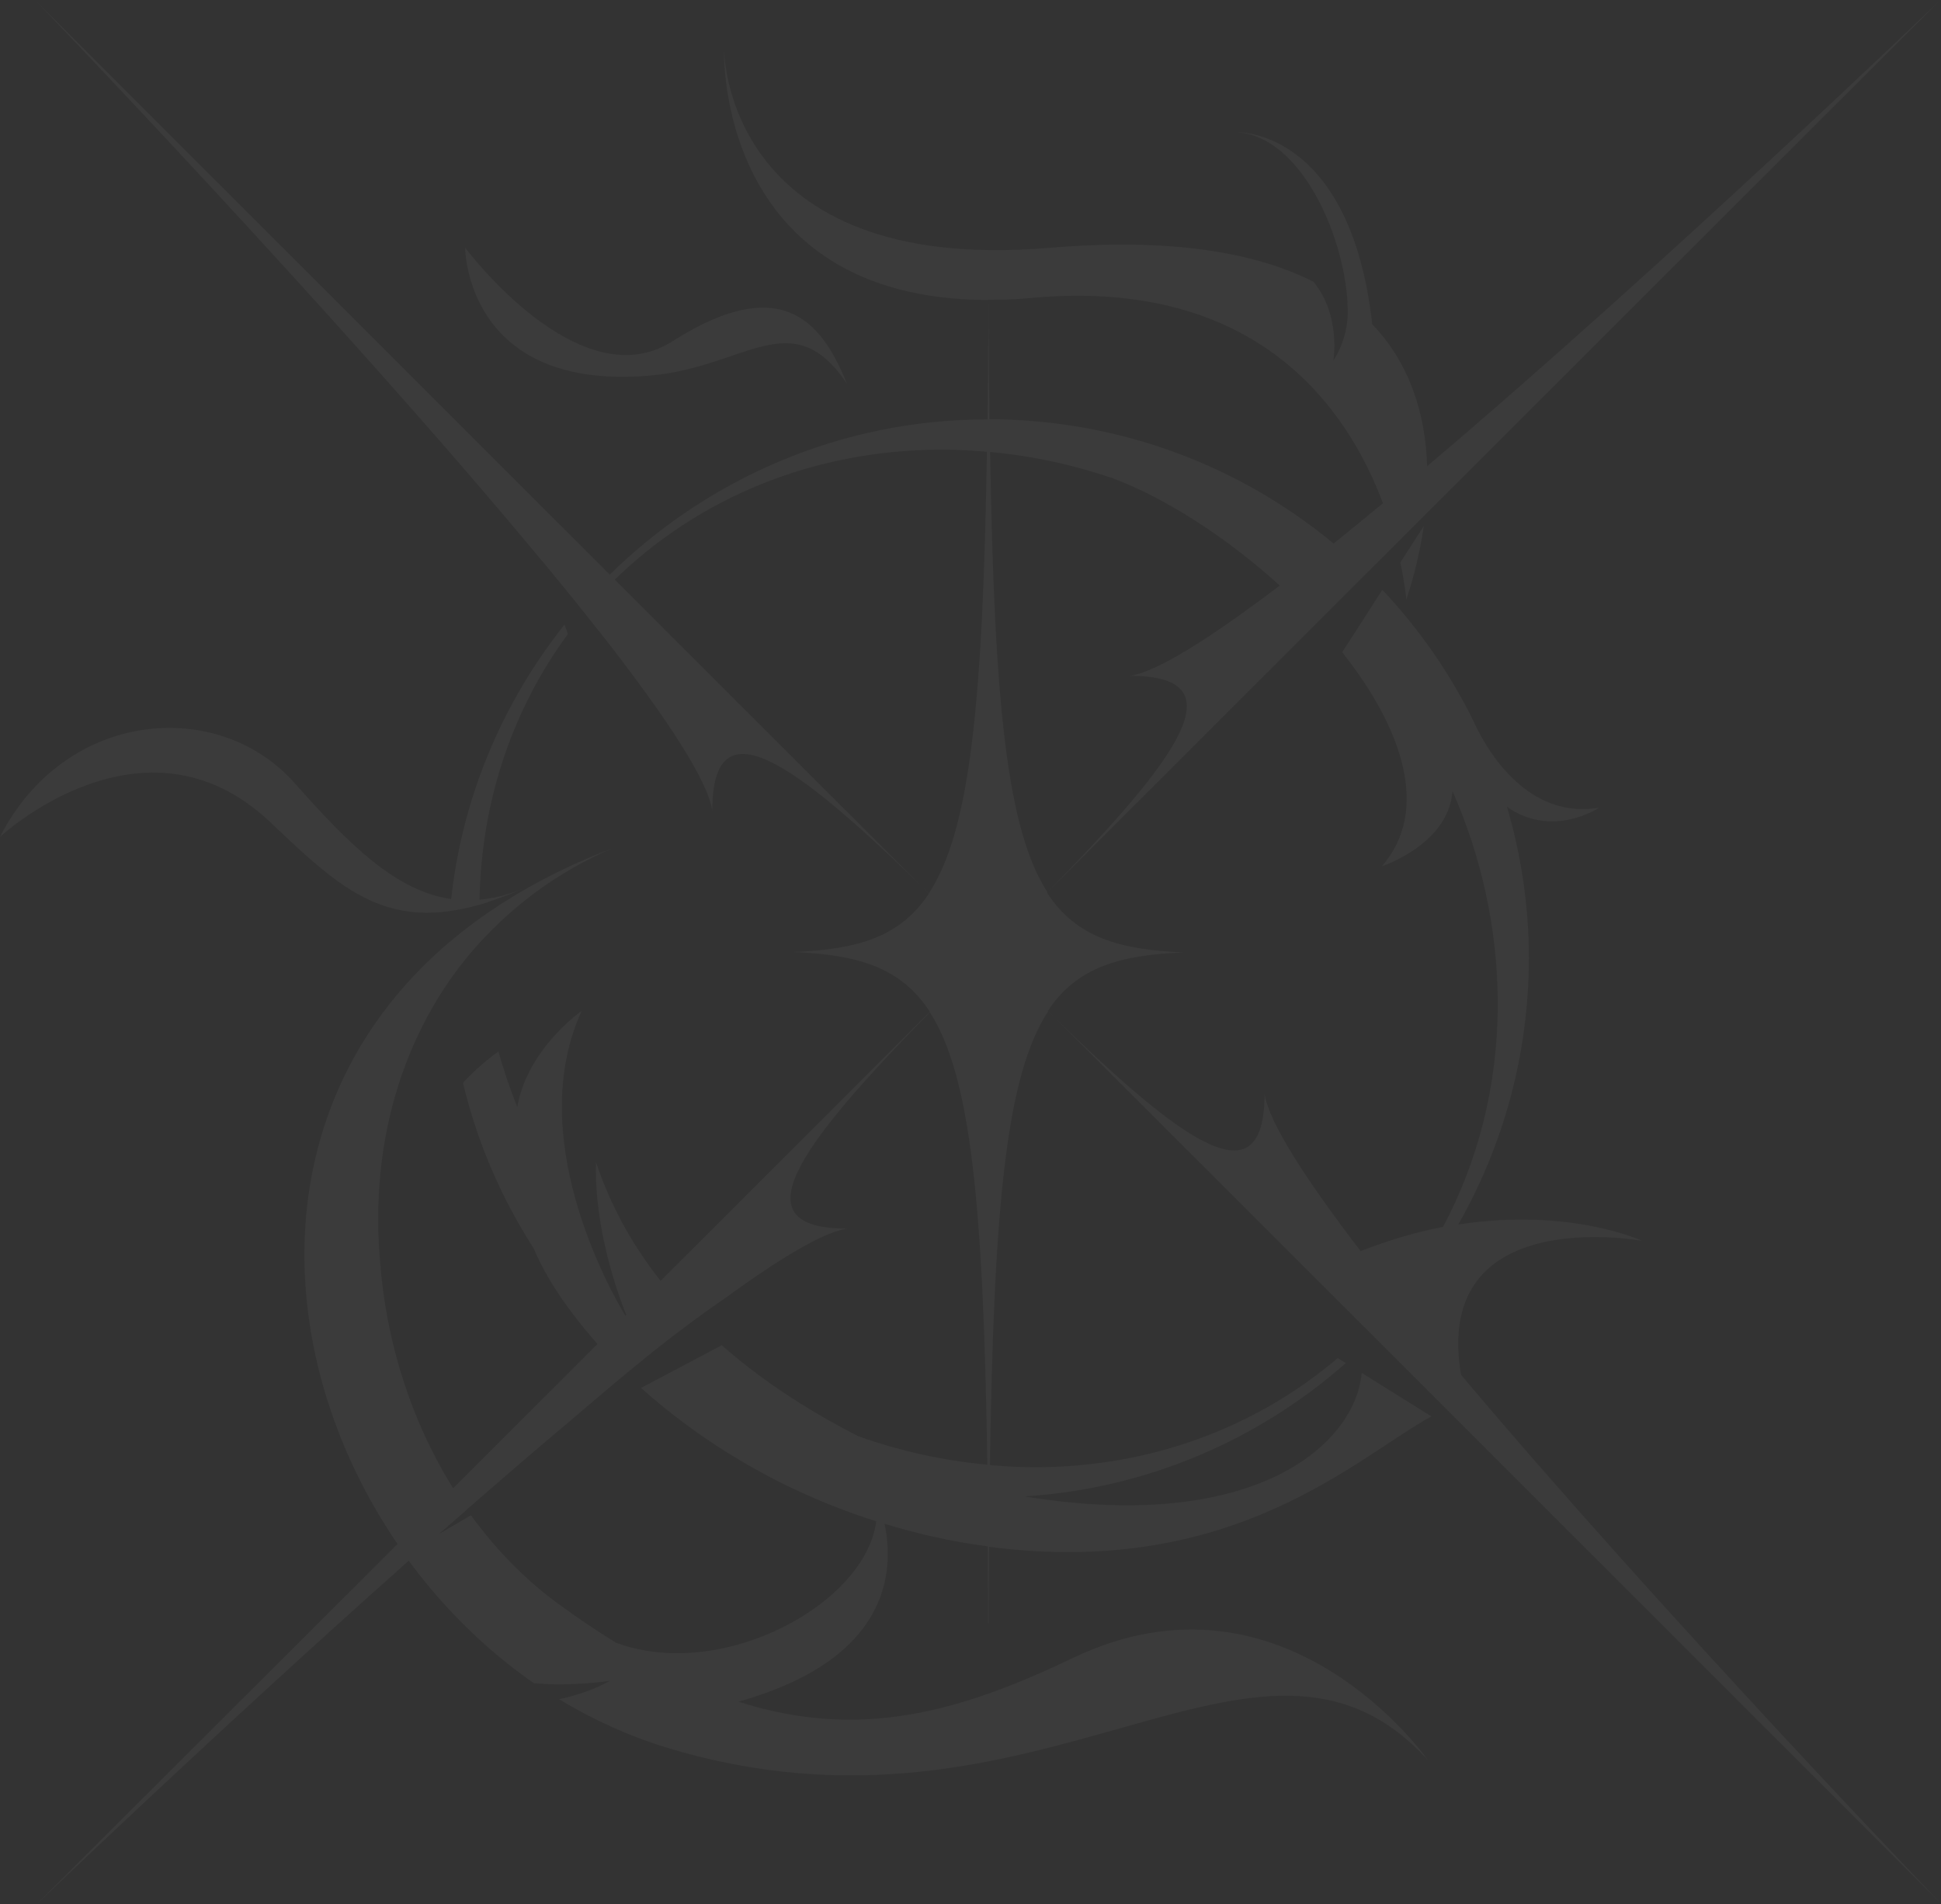 <svg width="1572" height="1542" viewBox="0 0 1572 1542" fill="none" xmlns="http://www.w3.org/2000/svg">
<rect x="0" y="0" width="1572" height="1542" fill="#333333" stroke="none"/>
<g opacity="0.04">
<path d="M1138.99 485.467C1145.07 467.236 1150.11 446.921 1153.07 426.086L1134.13 455.429C1137.95 473.66 1138.99 485.467 1138.99 485.467Z" fill="white"/>
<path d="M800.683 1314.37C800.683 1292.84 800.856 1272.35 801.03 1252.56C1000.16 1278.6 1099.72 1179.12 1159.32 1146.99L1102.85 1111.75C1097.64 1169.39 1016.84 1242.32 829.7 1211.76C929.264 1205.51 1019.62 1165.75 1089.99 1103.76L1083.39 1099.77C1018.23 1155.15 933.087 1188.14 838.041 1188.14C825.878 1188.14 813.715 1187.45 801.725 1186.41C804.853 974.407 815.278 869.882 848.988 818.835L1572 1541.48C1572 1541.48 1345.07 1305.52 1183.3 1113.31C1159.5 973.191 1329.95 1004.79 1329.95 1004.79C1329.95 1004.79 1271.4 977.532 1181.04 991.596C1217.36 927.7 1238.21 854.081 1238.21 775.601C1238.21 733.409 1231.95 692.259 1220.48 653.366C1257.67 679.411 1295.03 654.061 1295.03 654.061C1242.55 662.916 1210.23 617.772 1196.33 590.165C1195.81 588.95 1195.29 587.908 1194.59 586.693C1194.25 585.998 1193.9 585.304 1193.73 584.609C1174.44 545.369 1149.42 509.254 1119.53 477.654L1087.04 528.18C1135.69 589.471 1158.63 656.144 1119.18 701.462C1119.18 701.462 1173.4 683.751 1176.35 640.518C1199.81 693.995 1213.01 752.335 1213.01 812.931C1213.01 879.084 1197.03 940.375 1168.7 993.506C1147.85 997.499 1125.61 1003.92 1101.98 1013.13C1057.67 955.307 1027.61 908.948 1024.14 885.682C1024.14 973.365 959.151 927.006 848.64 818.661C872.098 783.067 907.023 773.344 958.456 771.26C906.502 769.003 871.403 759.106 847.945 722.818L1571.48 0C1571.48 0 1345.77 216.863 1155.85 377.47C1154.46 335.972 1142.29 294.822 1111.36 262.527C1093.64 104.525 1002.42 107.129 1002.42 107.129C1052.29 110.775 1087.73 186.999 1091.38 244.991C1091.38 244.991 1091.38 244.991 1091.21 244.991C1093.99 272.424 1079.91 291.87 1079.91 291.87C1079.91 291.87 1086.17 255.408 1063.75 228.149C1016.67 204.361 948.03 192.381 849.683 200.715C585.569 222.94 586.437 39.761 586.437 39.761C586.437 39.761 578.618 242.733 800.509 242.907C800.509 277.286 800.161 309.581 799.814 339.618C799.814 339.618 799.64 339.618 799.466 339.618C680.962 339.618 572.884 387.714 493.824 465.326L29.018 0.695C29.018 0.695 276.798 258.186 439.09 454.387L439.958 455.255C450.036 467.583 459.941 479.564 469.324 491.197C469.324 491.197 469.324 491.197 469.324 491.37L473.32 496.232C478.533 502.83 483.572 509.254 488.611 515.505L490.001 517.241C539.349 580.616 573.232 631.836 576.881 656.492C576.881 568.809 641.867 615.168 752.378 723.512C728.92 759.106 693.994 768.83 642.562 770.913C694.516 773.17 729.615 783.067 753.073 819.356L535.005 1037.26C508.767 1003.92 492.607 970.934 482.703 941.07C481.139 995.068 500.6 1048.37 507.203 1064.87L506.508 1065.56C491.912 1041.25 424.841 919.54 471.061 818.661C471.061 818.661 427.274 848.873 418.934 896.447C413.026 881.689 407.987 866.756 403.643 851.477C393.043 859.117 383.487 867.625 374.972 876.827C386.441 925.096 406.075 970.239 432.313 1011.04C441.696 1033.79 459.419 1060.7 483.92 1088.31L366.98 1205.16C332.749 1150.29 312.419 1085.7 307.728 1020.24V1020.77C298.345 910.337 335.529 817.272 395.129 756.328C395.824 755.634 396.519 754.939 397.214 754.245C398.256 753.203 399.299 751.988 400.515 750.946C426.405 725.422 457.682 703.545 495.214 687.224C454.38 702.851 419.455 721.776 389.394 743.133C375.146 753.377 361.941 764.142 349.951 775.428C210.422 906.691 223.281 1106.02 321.976 1250.3L29.713 1542C29.713 1542 175.323 1402.23 331.011 1263.85C359.16 1302.04 393.391 1335.9 432.313 1362.99C462.721 1365.94 493.998 1361.08 493.998 1361.08C493.998 1361.08 478.88 1370.45 452.817 1376.01C479.576 1392.16 508.246 1405.35 538.48 1414.73C843.949 1508.49 1018.23 1274.78 1156.19 1424.97C1156.19 1424.97 1041.17 1260.37 869.144 1342.5C777.92 1386.08 696.601 1409.69 597.906 1377.92H598.253C720.406 1343.54 724.576 1272.87 716.409 1233.98C742.821 1241.97 770.622 1248.39 799.988 1252.21C799.988 1272.18 800.335 1292.5 800.335 1314.2L800.683 1314.37ZM848.293 722.471C815.626 671.945 805.2 569.851 801.899 366.01C836.13 369.135 869.491 376.428 901.463 387.366C945.424 404.035 994.424 435.983 1036.47 474.181C981.392 515.852 937.605 543.98 915.19 547.279C1002.94 547.279 956.545 612.043 848.293 722.471ZM800.683 242.733C812.151 242.733 823.966 242.386 836.477 241.171C1018.06 225.023 1091.03 330.069 1120.05 407.507C1106.33 418.793 1092.95 429.732 1080.09 440.15C1005.02 377.991 908.413 339.966 801.378 339.445C801.03 309.407 800.683 277.112 800.509 242.733H800.683ZM497.994 469.319C565.239 403.688 658.2 364.1 763.151 364.1C775.314 364.1 787.303 364.795 799.293 365.836C795.991 571.24 785.392 673.16 752.204 723.512L497.994 469.493V469.319ZM499.037 1330.35C483.398 1320.62 467.412 1310.03 450.732 1297.7C424.146 1278.08 401.036 1253.95 381.402 1227.04L355.338 1242.32L378.1 1222.52C378.1 1222.52 378.1 1222.52 378.1 1222.35C402.6 1200.99 426.753 1180.16 450.558 1160.02C480.792 1135.01 528.576 1091.43 586.611 1051.67C631.441 1019.03 666.888 997.673 686.175 994.895C598.427 994.895 644.821 930.131 753.073 819.703C786.261 871.097 796.512 975.622 799.64 1186.06C763.498 1182.76 728.573 1174.95 695.037 1162.97C649.86 1139.88 613.718 1115.05 584.526 1089.35L519.193 1123.9C566.803 1166.61 631.094 1207.07 709.633 1231.9C701.466 1298.22 585.395 1362.12 499.21 1330.35H499.037Z" fill="white"/>
<path d="M525.795 304.198C603.466 297.774 641.519 244.643 686.002 310.796C667.583 266 637.175 217.384 544.561 276.418C468.976 324.513 376.71 200.542 376.71 200.542C376.71 200.542 376.71 316.699 525.795 304.198Z" fill="white"/>
<path d="M394.955 730.458C404.164 727.506 413.547 724.033 423.973 719.519C411.462 724.728 399.646 727.506 388.352 728.548C389.916 646.768 416.153 572.976 459.941 513.421L457.161 505.782C407.465 568.462 374.451 644.858 365.416 728.027C321.107 721.603 283.575 684.967 238.919 634.441C176.018 563.426 52.128 575.407 0 677.674C0 677.674 116.419 569.156 218.589 665.52C262.724 707.191 295.217 738.965 345.781 739.139C360.377 739.139 376.71 736.361 395.129 730.631L394.955 730.458Z" fill="white"/>
</g>
</svg>

